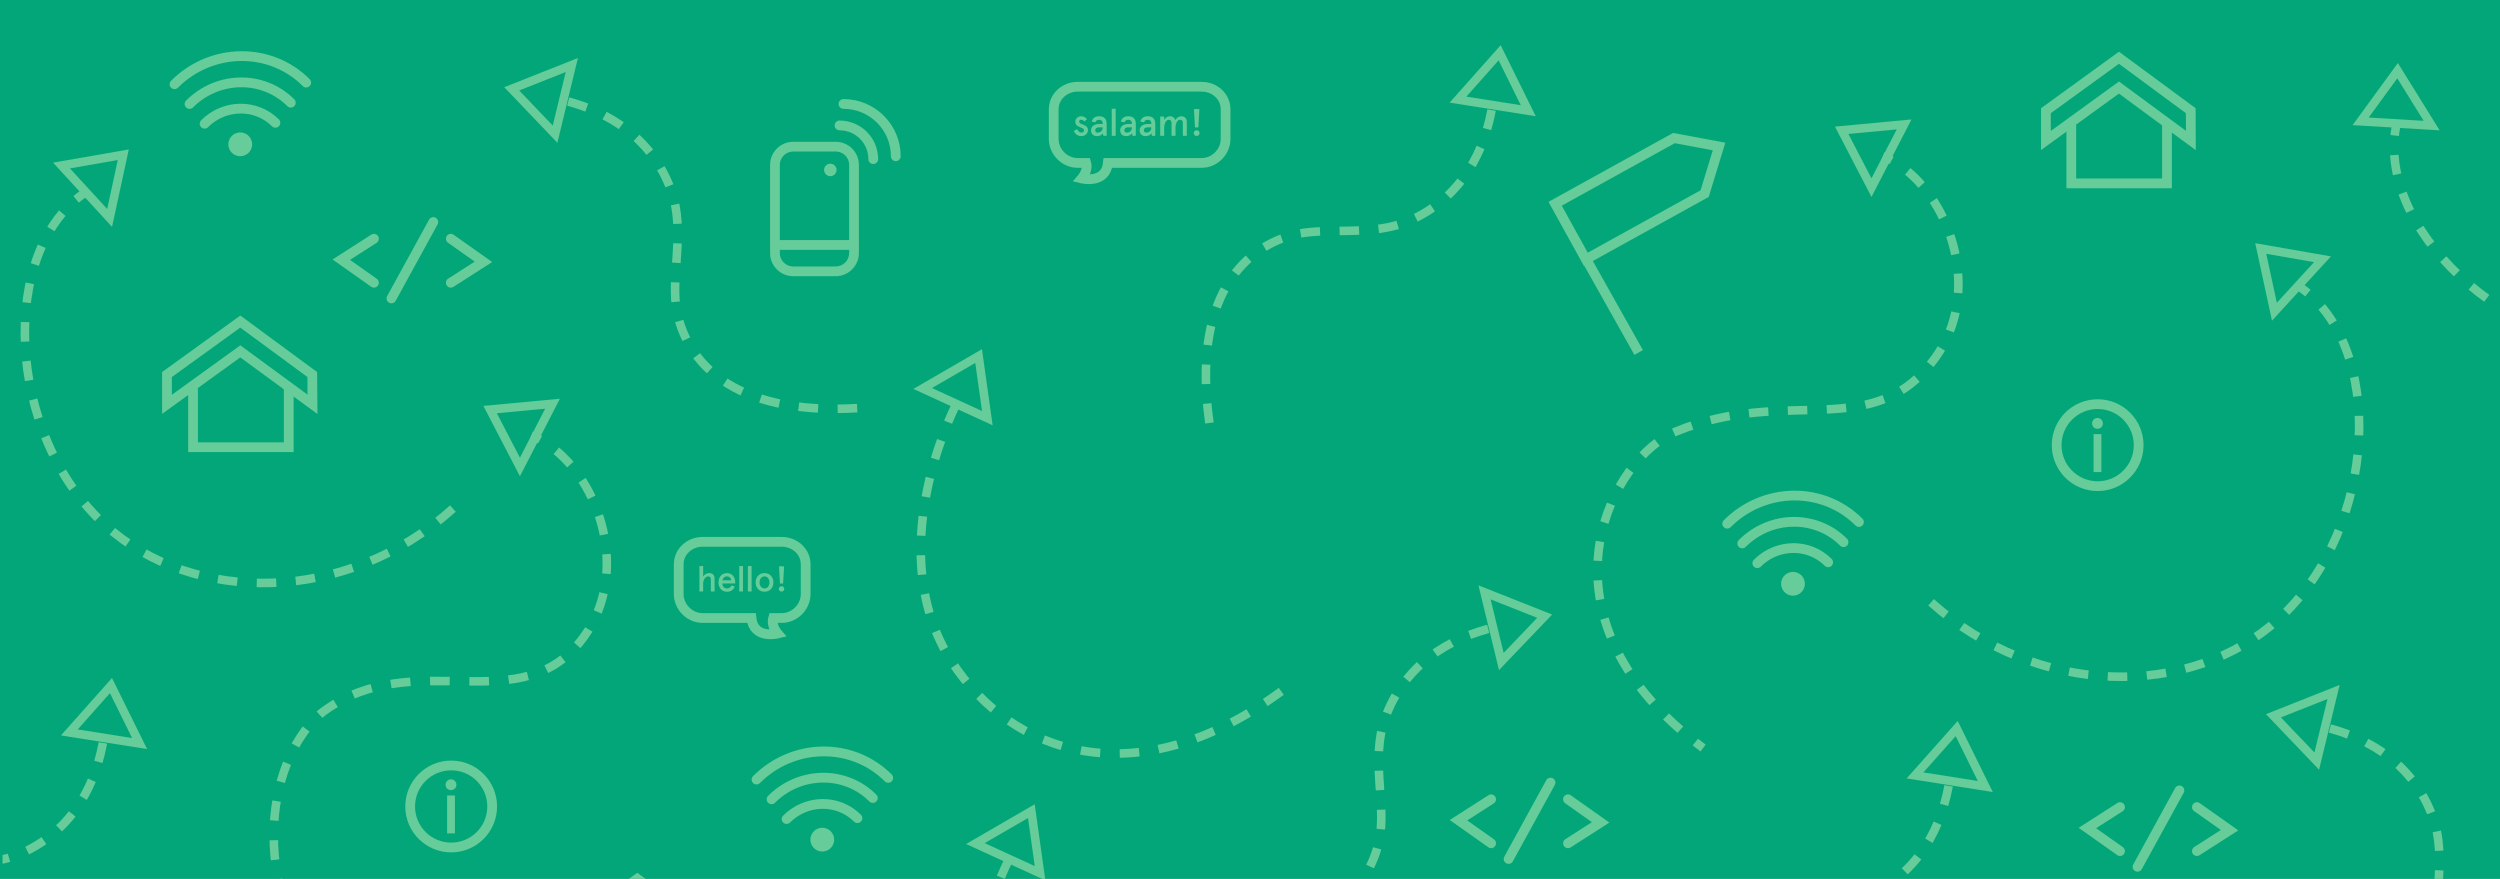 <svg version="1" xmlns="http://www.w3.org/2000/svg" xmlns:xlink="http://www.w3.org/1999/xlink" width="1280" height="450" viewBox="0 0 1280 450"><path fill="#03A678" d="M0-1.772V450h1299.766l.22-451.772z"/><path fill="none" stroke="#6C9" stroke-width="4.38" stroke-miterlimit="10" d="M282.9 206.705l-31.962 2.998 15.262 29.382z"/><defs><path id="a" d="M1.466-.774l-.216 602.69H1280V-.775z"/></defs><clipPath id="b"><use xlink:href="#a" overflow="visible"/></clipPath><path clip-path="url(#b)" fill="none" stroke="#6C9" stroke-width="4.38" stroke-miterlimit="10" d="M180 525.974a239.37 239.37 0 0 1-3.108-3.917"/><path clip-path="url(#b)" fill="none" stroke="#6C9" stroke-width="4.38" stroke-miterlimit="10" stroke-dasharray="10.063,10.063" d="M170.892 513.974c-52.16-73.64-26.856-134.11-4.892-150 47-34 101.006 6.3 133-38 23.527-32.576 8.57-79.89-18.2-98.23"/><path clip-path="url(#b)" fill="none" stroke="#6C9" stroke-width="4.38" stroke-miterlimit="10" d="M276.515 225.115a44.828 44.828 0 0 0-4.514-2.142M974.9 63.705l-31.962 2.998 15.26 29.38zM872 382.974a205.47 205.47 0 0 1-3.975-3.034"/><path clip-path="url(#b)" fill="none" stroke="#6C9" stroke-width="4.38" stroke-miterlimit="10" stroke-dasharray="9.973,9.973" d="M860.334 373.585c-74.46-64.97-34.76-139.26-2.334-152.61 57.724-23.77 101.007 6.3 133-38 23.54-32.592 8.556-79.935-18.236-98.255"/><path clip-path="url(#b)" fill="none" stroke="#6C9" stroke-width="4.38" stroke-miterlimit="10" d="M968.515 82.115a44.618 44.618 0 0 0-4.515-2.14M1189.13 132.742l-31.628-5.514 6.998 32.362z"/><path clip-path="url(#b)" fill="none" stroke="#6C9" stroke-width="4.38" stroke-miterlimit="10" stroke-dasharray="10,10" d="M988.727 308.384c54.54 49.045 132.756 49.525 177.964 8.512 51.148-46.402 55.182-141.51 9.286-171"/><path clip-path="url(#b)" fill="none" stroke="#6C9" stroke-width="4.38" stroke-miterlimit="10" d="M31.493 84.742l31.627-5.514-6.998 32.362z"/><path clip-path="url(#b)" fill="none" stroke="#6C9" stroke-width="4.38" stroke-miterlimit="10" stroke-dasharray="10,10" d="M231.895 260.384C177.355 309.43 99.14 309.91 53.93 268.896c-51.146-46.403-55.18-141.51-9.284-171"/><path clip-path="url(#b)" fill="none" stroke="#6C9" stroke-width="4.38" stroke-miterlimit="10" d="M1208.648 62.12l18.907-25.944 17.46 28.13z"/><path clip-path="url(#b)" fill="none" stroke="#6C9" stroke-width="4.38" stroke-miterlimit="10" stroke-dasharray="10,10" d="M1474.81 49.123c-5.126 73.17-61.03 127.876-122.038 129.807-69.025 2.185-138.027-63.392-125.524-116.494M656 353.974c-75.054 54.938-138.408 31.424-168.585-15.002-35.98-55.354-.292-127.1 2.322-132.312"/><path clip-path="url(#b)" fill="none" stroke="#6C9" stroke-width="4.38" stroke-miterlimit="10" d="M505.513 214.097l-4.463-31.792L472.4 198.9z"/><path clip-path="url(#b)" fill="none" stroke="#6C9" stroke-width="5" stroke-miterlimit="10" d="M170.63 638.043h-31.76c-5.17 0-9.398-4.23-9.398-9.396v-21.485c0-5.17 4.23-9.396 9.398-9.396h31.76c5.17 0 9.397 4.228 9.397 9.396v21.485c0 5.167-4.228 9.396-9.397 9.396z"/><path clip-path="url(#b)" fill="none" stroke="#6C9" stroke-width="5" stroke-miterlimit="10" d="M145.502 597.82v-2.99c0-5.168 4.23-9.397 9.397-9.397h.522c5.17 0 9.398 4.23 9.398 9.398v2.99M160 207.01l-36.967-27.116L85.5 207.01v-15.253l37.533-27.116 36.843 27.117z"/><path clip-path="url(#b)" fill="none" stroke="#6C9" stroke-width="5" stroke-miterlimit="10" d="M147.84 198.796v30.167h-49v-30.167M1121.727 71.937l-36.83-27.116-37.397 27.117V56.684l37.396-27.116 36.775 27.116z"/><path clip-path="url(#b)" fill="none" stroke="#6C9" stroke-width="5" stroke-miterlimit="10" d="M1109.497 63.723V93.89h-49V63.723M812.64 133.6L839 180.474M872.773 99.128l-60.82 33.633-15.727-28.44 60.82-33.633 23.115 4.327z"/><path clip-path="url(#b)" fill="none" stroke="#6C9" stroke-width="4.38" stroke-miterlimit="10" stroke-dasharray="10,10" d="M614 478.974c65.02 3.818 87.175-24.88 92.21-49.047 3.733-17.924-4.59-41.518 3.02-62.43 9.597-26.376 31.72-40.782 56.77-46.523"/><path clip-path="url(#b)" fill="none" stroke="#6C9" stroke-width="4.38" stroke-miterlimit="10" d="M768.676 338.69l22.187-23.202-30.778-12.203z"/><path clip-path="url(#b)" fill="none" stroke="#6C9" stroke-width="4.38" stroke-miterlimit="10" stroke-dasharray="10,10" d="M438.864 208.974c-65.022 3.818-87.175-24.88-92.21-49.047-3.733-17.924 4.59-41.518-3.02-62.43-9.597-26.376-31.72-40.782-56.77-46.523"/><path clip-path="url(#b)" fill="none" stroke="#6C9" stroke-width="4.38" stroke-miterlimit="10" d="M284.188 68.69L262 45.49l30.778-12.203z"/><path clip-path="url(#b)" fill="none" stroke="#6C9" stroke-width="4.38" stroke-miterlimit="10" stroke-dasharray="10,10" d="M1340.863 529.974c-65.02 3.818-87.175-24.88-92.21-49.047-3.733-17.924 4.59-41.518-3.02-62.43-9.598-26.376-31.72-40.782-56.77-46.523"/><path clip-path="url(#b)" fill="none" stroke="#6C9" stroke-width="4.38" stroke-miterlimit="10" d="M1186.188 389.69L1164 366.49l30.778-12.203z"/><path clip-path="url(#b)" fill="none" stroke="#6C9" stroke-width="4.38" stroke-miterlimit="10" stroke-dasharray="10,10" d="M-91.775 540.557c-9.082-64.497 17.724-88.906 41.402-95.887 17.562-5.176 41.753 1.205 61.98-8.076 25.51-11.706 38.073-34.925 41.76-60.358"/><path clip-path="url(#b)" fill="none" stroke="#6C9" stroke-width="4.38" stroke-miterlimit="10" d="M35.493 375.006l21.325-23.997 14.66 29.685z"/><path clip-path="url(#b)" fill="none" stroke="#6C9" stroke-width="5" stroke-miterlimit="10" d="M359.71 277.415h40.558c6.6 0 12.232 4.96 12.232 11.56v15.186c0 6.6-5.632 12.256-12.232 12.256h-4.402c-1.17 4 2.266 7.955 2.266 7.955s-12.286 3.046-13.406-7.954H359.71c-6.6 0-12.21-5.655-12.21-12.255v-15.186c0-6.6 5.61-11.56 12.21-11.56z"/><path clip-path="url(#b)" fill="#6C9" d="M360.01 289.825v5.322c.662-.955 1.726-1.726 3.12-1.726 1.707 0 2.735.92 2.735 2.883v6.517h-1.908v-6.02c0-1.414-.587-1.69-1.45-1.69-1.046 0-2.497 1.342-2.497 3.8v3.91h-1.908v-12.994h1.908zM376.423 298.727h-6.552c0 1.358.79 2.552 2.295 2.552.99 0 1.946-.553 2.423-1.562l1.633.643c-.898 1.744-1.945 2.606-4.055 2.606-3.047 0-4.313-2.57-4.313-4.77s1.266-4.773 4.313-4.773c2.955 0 4.258 2.405 4.258 4.478v.827zm-6.515-1.597h4.497c-.164-1.028-.862-2.02-2.24-2.02-1.267 0-2.056.863-2.257 2.02M378.504 289.824h1.908v12.995h-1.908zM382.913 289.824h1.908v12.995h-1.907zM391.43 293.422c2.863 0 4.552 2.166 4.552 4.77 0 2.608-1.69 4.773-4.55 4.773-2.864 0-4.553-2.165-4.553-4.772 0-2.605 1.688-4.77 4.55-4.77m0 7.854c1.67 0 2.533-1.523 2.533-3.084 0-1.56-.863-3.083-2.532-3.083-1.67 0-2.532 1.523-2.532 3.083 0 1.56.862 3.084 2.533 3.084M400.154 300.14c.807 0 1.394.588 1.394 1.377s-.587 1.376-1.394 1.376-1.395-.587-1.395-1.376.587-1.377 1.394-1.377m1.304-10.168l-.496 8.792h-1.614l-.496-8.792h2.606z"/><path clip-path="url(#b)" fill="none" stroke="#6C9" stroke-width="4.38" stroke-miterlimit="10" stroke-dasharray="10,10" d="M683 586.974c-75.054 54.938-138.408 31.424-168.585-15.002-35.98-55.354-.292-127.1 2.322-132.312"/><path clip-path="url(#b)" fill="none" stroke="#6C9" stroke-width="4.38" stroke-miterlimit="10" d="M532.513 447.097l-4.463-31.792L499.4 431.9z"/><path clip-path="url(#b)" fill="none" stroke="#6C9" stroke-width="5" stroke-miterlimit="10" d="M363.463 492.32l-37.198-27.116L288.5 492.32v-15.254l37.765-27.116 36.96 27.116z"/><path clip-path="url(#b)" fill="none" stroke="#6C9" stroke-width="5" stroke-miterlimit="10" d="M351.303 484.105v30.167h-49v-30.167M103.748 546.6l-26.36 46.874M43.614 512.128l60.82 33.633 15.728-28.44-60.82-33.633-23.115 4.327z"/><path clip-path="url(#b)" fill="none" stroke="#6C9" stroke-width="4.38" stroke-miterlimit="10" stroke-dasharray="10,10" d="M853.225 562.557c-9.082-64.497 17.725-88.906 41.402-95.887 17.562-5.176 41.753 1.205 61.98-8.076 25.51-11.706 38.072-34.925 41.76-60.358"/><path clip-path="url(#b)" fill="none" stroke="#6C9" stroke-width="4.38" stroke-miterlimit="10" d="M980.492 397.006l21.326-23.997 14.66 29.685z"/><path clip-path="url(#b)" fill="none" stroke="#6C9" stroke-width="4.38" stroke-miterlimit="10" stroke-dasharray="10,10" d="M619.225 216.557c-9.082-64.497 17.724-88.906 41.402-95.886 17.562-5.175 41.753 1.206 61.98-8.076 25.51-11.706 38.072-34.924 41.76-60.358"/><path clip-path="url(#b)" fill="none" stroke="#6C9" stroke-width="4.38" stroke-miterlimit="10" d="M746.492 51.006l21.326-23.997 14.66 29.686z"/><path clip-path="url(#b)" fill="none" stroke="#6C9" stroke-width="5" stroke-miterlimit="10" d="M615.29 44.415H551.73c-6.6 0-12.232 4.96-12.232 11.56V71.16c0 6.6 5.632 12.255 12.232 12.255h4.402c1.17 4-2.266 7.955-2.266 7.955s12.286 3.045 13.406-7.955h48.015c6.6 0 12.21-5.655 12.21-12.255V55.974c0-6.6-5.61-11.56-12.21-11.56z"/><path clip-path="url(#b)" fill="#6C9" d="M556.503 61.085l-1.292 1.136c-.488-.625-1.095-.9-1.72-.9-.51 0-.98.334-.98.98 0 .704.744 1.018 1.762 1.408 1.33.51 2.76 1.097 2.76 2.858 0 1.704-1.312 3.132-3.426 3.132-2.035 0-3.308-1.41-3.817-2.643l1.722-.94c.39.88 1.077 1.782 2.172 1.782.784 0 1.332-.39 1.332-1.29 0-.863-1.195-1.098-2.35-1.587-1.134-.47-2.113-1.194-2.113-2.7 0-1.528 1.252-2.8 3.034-2.8 1.194 0 2.29.586 2.916 1.565M562.87 63.474h1.702v-.43c0-1.234-.88-1.723-1.918-1.723-.802 0-1.506.43-1.84 1.313l-1.86-.392c.412-1.663 1.82-2.72 3.72-2.72 2.29 0 3.935.998 3.935 3.895v6.127h-1.724l-.196-1.293c-.646.9-1.663 1.448-3.053 1.448-1.644 0-3.034-.94-3.034-2.995 0-2.035 1.742-3.23 4.267-3.23m-.88 4.423c1.252 0 2.582-.802 2.582-2.505v-.215h-1.78c-1.253 0-2.036.588-2.036 1.527 0 .667.372 1.194 1.233 1.194M569.198 55.683h2.036V69.54h-2.036zM577.793 63.474h1.702v-.43c0-1.234-.88-1.723-1.918-1.723-.802 0-1.506.43-1.84 1.313l-1.86-.392c.413-1.663 1.82-2.72 3.72-2.72 2.29 0 3.935.998 3.935 3.895v6.127h-1.723l-.197-1.293c-.646.9-1.663 1.448-3.053 1.448-1.644 0-3.034-.94-3.034-2.995 0-2.035 1.742-3.23 4.267-3.23m-.88 4.423c1.252 0 2.582-.802 2.582-2.505v-.215h-1.78c-1.253 0-2.036.588-2.036 1.527 0 .667.37 1.194 1.232 1.194M587.762 63.474h1.702v-.43c0-1.234-.88-1.723-1.918-1.723-.802 0-1.507.43-1.84 1.313l-1.86-.392c.412-1.663 1.82-2.72 3.72-2.72 2.29 0 3.935.998 3.935 3.895v6.127h-1.722l-.196-1.293c-.646.9-1.663 1.448-3.053 1.448-1.645 0-3.035-.94-3.035-2.995 0-2.035 1.74-3.23 4.267-3.23m-.882 4.423c1.253 0 2.583-.802 2.583-2.505v-.215h-1.78c-1.253 0-2.036.588-2.036 1.527 0 .667.373 1.194 1.233 1.194M596.066 59.676v1.683c.802-1.233 1.78-1.84 2.975-1.84 1.332 0 2.428.803 2.722 2.035.685-1.29 1.8-2.035 3.073-2.035 1.8 0 2.818 1.233 2.818 2.955v7.066h-2.036v-6.614c0-1.078-.586-1.604-1.447-1.604-1.214 0-2.31 1.546-2.31 4.266v3.954h-2.036v-6.615c0-1.078-.587-1.604-1.45-1.604-1.23 0-2.308 1.546-2.308 4.48v3.74h-2.036v-9.865h2.036zM612.693 66.684c.862 0 1.488.626 1.488 1.468 0 .84-.625 1.468-1.487 1.468-.86 0-1.488-.627-1.488-1.468 0-.842.627-1.468 1.488-1.468m1.39-10.844l-.528 9.376h-1.723l-.53-9.376h2.78z"/><path clip-path="url(#b)" fill="none" stroke="#6C9" stroke-width="5" stroke-miterlimit="10" d="M1159.29 520.415h-63.558c-6.6 0-12.232 4.96-12.232 11.56v15.186c0 6.6 5.632 12.256 12.232 12.256h4.4c1.172 4-2.265 7.955-2.265 7.955s12.286 3.046 13.405-7.954h48.016c6.6 0 12.21-5.655 12.21-12.255v-15.186c.002-6.6-5.61-11.56-12.21-11.56z"/><path clip-path="url(#b)" fill="#6C9" d="M1100.503 537.085l-1.292 1.136c-.487-.625-1.094-.898-1.72-.898-.51 0-.98.333-.98.978 0 .705.743 1.02 1.762 1.41 1.33.51 2.76 1.096 2.76 2.857 0 1.703-1.312 3.132-3.426 3.132-2.035 0-3.31-1.41-3.817-2.645l1.722-.938c.392.88 1.077 1.78 2.173 1.78.784 0 1.332-.392 1.332-1.292 0-.86-1.195-1.097-2.35-1.586-1.135-.47-2.114-1.194-2.114-2.7 0-1.528 1.252-2.8 3.034-2.8 1.194 0 2.29.585 2.916 1.565M1106.87 539.474h1.702v-.43c0-1.234-.88-1.724-1.918-1.724-.803 0-1.508.43-1.84 1.312l-1.86-.392c.412-1.664 1.82-2.722 3.72-2.722 2.29 0 3.936.998 3.936 3.896v6.127h-1.724l-.196-1.292c-.646.9-1.662 1.448-3.053 1.448-1.644 0-3.034-.938-3.034-2.994 0-2.034 1.742-3.228 4.267-3.228m-.88 4.422c1.252 0 2.582-.802 2.582-2.505v-.215h-1.78c-1.253 0-2.036.59-2.036 1.527 0 .667.372 1.194 1.233 1.194M1113.198 531.683h2.036v13.858h-2.036zM1121.793 539.474h1.702v-.43c0-1.234-.88-1.724-1.918-1.724-.802 0-1.506.43-1.84 1.312l-1.86-.392c.412-1.664 1.82-2.722 3.72-2.722 2.292 0 3.936.998 3.936 3.896v6.127h-1.723l-.196-1.292c-.646.9-1.663 1.448-3.053 1.448-1.644 0-3.033-.938-3.033-2.994 0-2.034 1.742-3.228 4.266-3.228m-.88 4.422c1.252 0 2.582-.802 2.582-2.505v-.215h-1.78c-1.253 0-2.035.59-2.035 1.527 0 .667.37 1.194 1.232 1.194M1131.76 539.474h1.703v-.43c0-1.234-.88-1.724-1.918-1.724-.802 0-1.507.43-1.84 1.312l-1.858-.392c.41-1.664 1.82-2.722 3.72-2.722 2.29 0 3.934.998 3.934 3.896v6.127h-1.722l-.196-1.292c-.646.9-1.663 1.448-3.053 1.448-1.645 0-3.035-.938-3.035-2.994 0-2.034 1.74-3.228 4.266-3.228m-.88 4.422c1.254 0 2.583-.802 2.583-2.505v-.215h-1.78c-1.252 0-2.035.59-2.035 1.527 0 .667.372 1.194 1.233 1.194M1140.066 535.676v1.684c.802-1.232 1.78-1.84 2.975-1.84 1.332 0 2.428.804 2.722 2.035.686-1.29 1.8-2.034 3.073-2.034 1.8 0 2.818 1.233 2.818 2.955v7.066h-2.036v-6.614c0-1.078-.586-1.604-1.447-1.604-1.214 0-2.31 1.546-2.31 4.266v3.954h-2.036v-6.615c0-1.078-.587-1.604-1.45-1.604-1.23 0-2.308 1.546-2.308 4.48v3.74h-2.036v-9.866h2.036zM1156.693 542.684c.86 0 1.487.626 1.487 1.468s-.626 1.47-1.487 1.47-1.488-.628-1.488-1.47.627-1.468 1.488-1.468m1.39-10.844l-.528 9.376h-1.723l-.53-9.376h2.78z"/><path clip-path="url(#b)" fill="none" stroke="#6C9" stroke-width="5" stroke-linecap="round" stroke-miterlimit="10" d="M89.342 43.13c18.87-18.87 49.032-19.25 67.435-.845M97.042 53.243c14.51-14.51 37.702-14.8 51.853-.65M104.742 63.354c10.15-10.15 26.37-10.353 36.27-.456"/><path clip-path="url(#b)" fill="#6C9" d="M129.083 73.897a6.075 6.075 0 1 1-12.15 0 6.075 6.075 0 0 1 12.15 0"/><path clip-path="url(#b)" fill="none" stroke="#6C9" stroke-width="5" stroke-linecap="round" stroke-miterlimit="10" d="M387.342 399.132c18.87-18.87 49.033-19.25 67.435-.847M395.042 409.243c14.51-14.51 37.702-14.8 51.853-.65M402.742 419.354c10.15-10.148 26.37-10.353 36.27-.456"/><path clip-path="url(#b)" fill="#6C9" d="M427.083 429.897a6.074 6.074 0 1 1-12.148 0 6.074 6.074 0 0 1 12.148 0"/><path clip-path="url(#b)" fill="none" stroke="#6C9" stroke-width="5" stroke-linecap="round" stroke-miterlimit="10" d="M884.342 268.132c18.87-18.87 49.032-19.25 67.435-.847M892.042 278.243c14.51-14.51 37.702-14.8 51.853-.65M899.742 288.354c10.148-10.148 26.37-10.353 36.27-.456"/><path clip-path="url(#b)" fill="#6C9" d="M924.083 298.897a6.074 6.074 0 1 1-12.148 0 6.074 6.074 0 0 1 12.148 0"/><path clip-path="url(#b)" fill="none" stroke="#6C9" stroke-width="5" stroke-linecap="round" stroke-miterlimit="10" d="M401.457 557.234l-16.718 10.71 16.717 11.822M440.81 579.766l16.718-10.71-16.718-11.822"/><path clip-path="url(#b)" fill="none" stroke="#6C9" stroke-width="5" stroke-linecap="round" stroke-linejoin="bevel" stroke-miterlimit="10" d="M410.403 587.803l21.46-39.124"/><path clip-path="url(#b)" fill="none" stroke="#6C9" stroke-width="5" stroke-linecap="round" stroke-miterlimit="10" d="M191.457 122.235l-16.718 10.71 16.717 11.82M230.81 144.766l16.718-10.71-16.718-11.82"/><path clip-path="url(#b)" fill="none" stroke="#6C9" stroke-width="5" stroke-linecap="round" stroke-linejoin="bevel" stroke-miterlimit="10" d="M200.403 152.802l21.46-39.124"/><path clip-path="url(#b)" fill="none" stroke="#6C9" stroke-width="5" stroke-linecap="round" stroke-miterlimit="10" d="M1085.457 413.234l-16.718 10.71 16.717 11.822M1124.81 435.766l16.718-10.71-16.717-11.822"/><path clip-path="url(#b)" fill="none" stroke="#6C9" stroke-width="5" stroke-linecap="round" stroke-linejoin="bevel" stroke-miterlimit="10" d="M1094.402 443.803l21.46-39.124"/><path clip-path="url(#b)" fill="none" stroke="#6C9" stroke-width="5" stroke-linecap="round" stroke-miterlimit="10" d="M763.457 409.234l-16.718 10.71 16.717 11.822M802.81 431.766l16.718-10.71-16.717-11.822"/><path clip-path="url(#b)" fill="none" stroke="#6C9" stroke-width="5" stroke-linecap="round" stroke-linejoin="bevel" stroke-miterlimit="10" d="M772.402 439.803l21.46-39.124"/><path clip-path="url(#b)" fill="none" stroke="#6C9" stroke-width="5" stroke-miterlimit="10" d="M591.71 518.415h40.558c6.6 0 12.232 4.96 12.232 11.56v15.186c0 6.6-5.632 12.256-12.232 12.256h-4.402c-1.17 4 2.266 7.955 2.266 7.955s-12.286 3.046-13.406-7.954H591.71c-6.6 0-12.21-5.655-12.21-12.255v-15.186c0-6.6 5.61-11.56 12.21-11.56z"/><path clip-path="url(#b)" fill="#6C9" d="M592.502 530.9v5.385c.668-.965 1.746-1.745 3.157-1.745 1.726 0 2.766.928 2.766 2.915v6.593h-1.93v-6.09c0-1.432-.596-1.71-1.47-1.71-1.057 0-2.524 1.354-2.524 3.844v3.956h-1.932V530.9h1.932zM604.635 538.29h1.616v-.406c0-1.172-.834-1.636-1.82-1.636-.76 0-1.428.408-1.744 1.244l-1.764-.372c.39-1.578 1.727-2.58 3.528-2.58 2.173 0 3.733.946 3.733 3.695v5.812h-1.635l-.185-1.227c-.613.855-1.58 1.375-2.897 1.375-1.56 0-2.878-.89-2.878-2.842 0-1.93 1.652-3.062 4.047-3.062m-.835 4.197c1.19 0 2.45-.76 2.45-2.377v-.204h-1.69c-1.187 0-1.93.558-1.93 1.448 0 .632.352 1.133 1.17 1.133M610.64 530.9h1.93v13.147h-1.93zM615.1 530.9h1.93v13.147h-1.93zM623.718 534.54c2.897 0 4.606 2.19 4.606 4.827 0 2.638-1.71 4.83-4.606 4.83s-4.605-2.192-4.605-4.83c0-2.637 1.708-4.828 4.605-4.828m0 7.947c1.69 0 2.563-1.54 2.563-3.12 0-1.578-.872-3.12-2.562-3.12s-2.563 1.542-2.563 3.12c0 1.58.873 3.12 2.563 3.12M632.545 541.337c.818 0 1.412.594 1.412 1.393s-.594 1.393-1.412 1.393c-.817 0-1.41-.594-1.41-1.393s.593-1.393 1.41-1.393m1.32-10.29l-.502 8.897h-1.635l-.5-8.896h2.636z"/><circle clip-path="url(#b)" fill="none" stroke="#6C9" stroke-width="5" stroke-miterlimit="10" cx="231" cy="412.915" r="21"/><path clip-path="url(#b)" fill="#6C9" d="M230.91 399.003c1.58 0 2.772 1.27 2.772 2.81s-1.193 2.733-2.772 2.733-2.773-1.192-2.773-2.734c0-1.54 1.194-2.81 2.773-2.81m2.002 8.278v19.407h-4.004V407.28h4.004z"/><circle clip-path="url(#b)" fill="none" stroke="#6C9" stroke-width="5" stroke-miterlimit="10" cx="1074" cy="227.915" r="21"/><path clip-path="url(#b)" fill="#6C9" d="M1073.91 214.003c1.58 0 2.77 1.27 2.77 2.81s-1.19 2.733-2.77 2.733-2.773-1.192-2.773-2.734c0-1.54 1.194-2.81 2.773-2.81m2.002 8.278v19.407h-4.004V222.28h4.004z"/><circle clip-path="url(#b)" fill="none" stroke="#6C9" stroke-width="5" stroke-miterlimit="10" cx="749" cy="553.915" r="21"/><path clip-path="url(#b)" fill="#6C9" d="M748.91 540.003c1.58 0 2.77 1.27 2.77 2.81s-1.19 2.733-2.77 2.733-2.773-1.192-2.773-2.734c0-1.54 1.194-2.81 2.773-2.81m2.002 8.278v19.407h-4.004V548.28h4.004z"/><path clip-path="url(#b)" fill="none" stroke="#6C9" stroke-width="5" stroke-miterlimit="10" d="M427.913 138.915H406.12c-5.138 0-9.342-4.203-9.342-9.34V84.43c0-5.138 4.204-9.34 9.34-9.34h21.795c5.137 0 9.34 4.202 9.34 9.34v45.145c0 5.137-4.203 9.34-9.34 9.34zM396 125.415h41"/><path clip-path="url(#b)" fill="#6C9" d="M428.317 87.014a3.19 3.19 0 1 1-6.382 0 3.19 3.19 0 0 1 6.382 0"/><path clip-path="url(#b)" fill="none" stroke="#6C9" stroke-width="5" stroke-linecap="round" stroke-miterlimit="10" d="M447.106 81.484c0-9.544-7.723-17.266-17.266-17.266M458.646 80.022c0-14.816-11.99-26.805-26.805-26.805"/><path clip-path="url(#b)" fill="none" stroke="#6C9" stroke-width="5" stroke-miterlimit="10" d="M949.913 594.915H928.12c-5.14 0-9.342-4.203-9.342-9.34V540.43c0-5.138 4.203-9.34 9.34-9.34h21.795c5.137 0 9.34 4.202 9.34 9.34v45.146c0 5.136-4.203 9.34-9.34 9.34zM918 581.415h41"/><path clip-path="url(#b)" fill="#6C9" d="M950.316 543.015a3.19 3.19 0 0 1-3.19 3.19 3.19 3.19 0 0 1 0-6.38 3.19 3.19 0 0 1 3.19 3.19"/><path clip-path="url(#b)" fill="none" stroke="#6C9" stroke-width="5" stroke-linecap="round" stroke-miterlimit="10" d="M969.106 537.484c0-9.544-7.723-17.267-17.266-17.267M980.646 536.022c0-14.816-11.99-26.805-26.806-26.805"/><path clip-path="url(#b)" fill="none" stroke="#6C9" stroke-width="4.38" stroke-miterlimit="10" d="M1186.648 609.12l18.907-25.944 17.46 28.13z"/><path clip-path="url(#b)" fill="none" stroke="#6C9" stroke-width="4.38" stroke-miterlimit="10" stroke-dasharray="10,10" d="M1452.81 596.123c-5.126 73.17-61.03 127.876-122.038 129.807-69.025 2.186-138.027-63.392-125.524-116.493"/><path clip-path="url(#b)" fill="none" stroke="#6C9" stroke-width="4.38" stroke-miterlimit="10" d="M262.188 627.69L240 604.49l30.778-12.203z"/></svg>